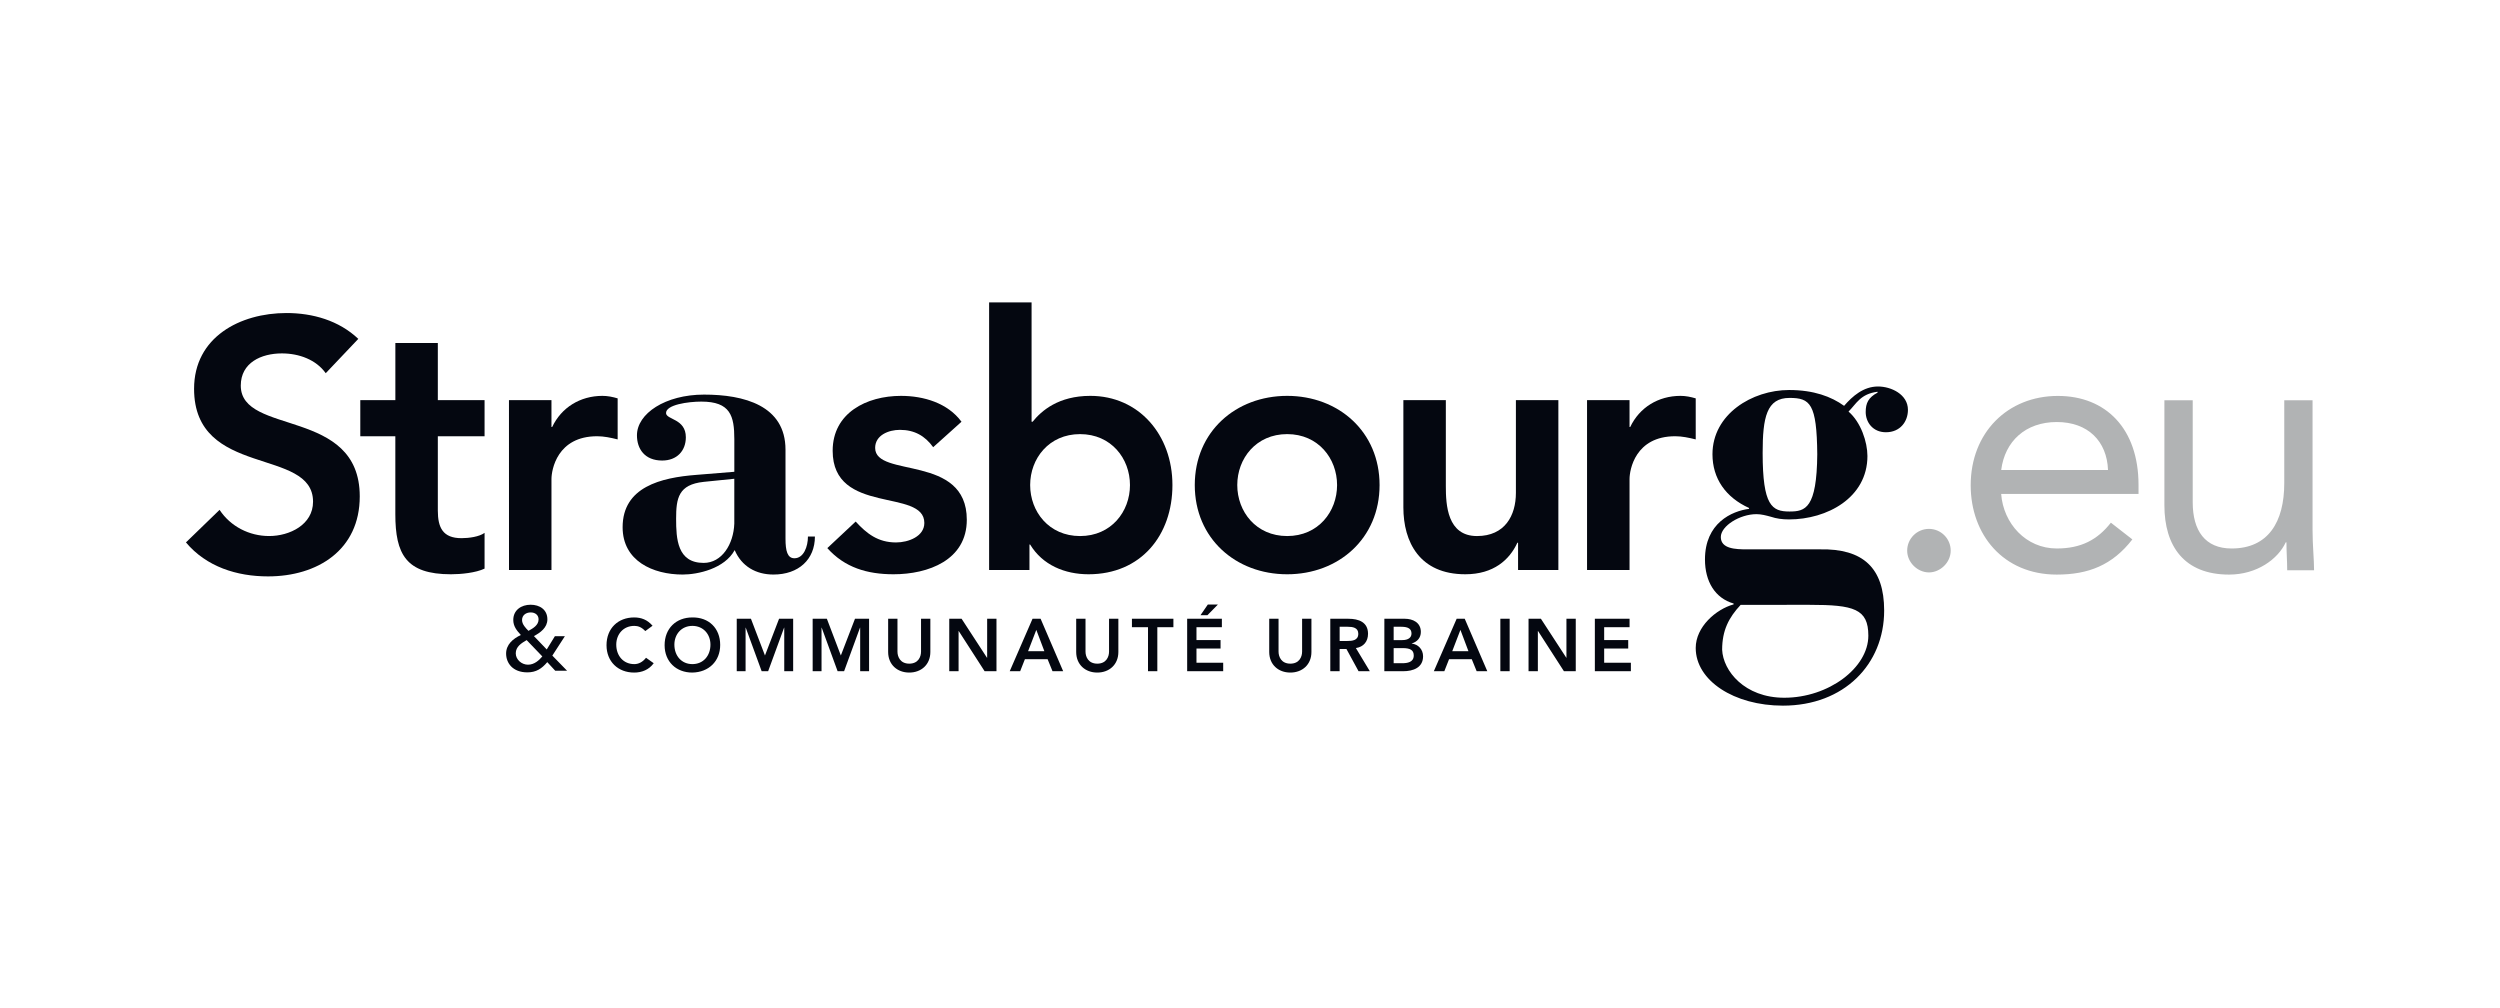 <?xml version="1.0" encoding="utf-8"?>
<!DOCTYPE svg PUBLIC "-//W3C//DTD SVG 1.1//EN" "http://www.w3.org/Graphics/SVG/1.1/DTD/svg11.dtd">
<svg version="1.1" id="Calque_1" xmlns="http://www.w3.org/2000/svg" xmlns:xlink="http://www.w3.org/1999/xlink" x="0px" y="0px"
	 width="620px" height="250px" viewBox="0 0 620 250" enable-background="new 0 0 620 250" xml:space="preserve">
<g>
	<g>
		<path fill="#040710" d="M80.783,92.554c-2.367-3.332-6.584-4.91-10.881-4.91c-5.095,0-10.188,2.28-10.188,7.987
			c0,12.465,29.505,5.354,29.505,27.477c0,13.34-10.54,19.837-22.744,19.837c-7.725,0-15.268-2.371-20.361-8.426l8.34-8.075
			c2.717,4.125,7.381,6.492,12.292,6.492c5.086,0,10.89-2.81,10.89-8.514c0-13.604-29.504-5.791-29.504-28.001
			c0-12.819,11.416-18.79,22.911-18.79c6.497,0,12.994,1.842,17.817,6.409L80.783,92.554z"/>
	</g>
	<g>
		<path fill="#040710" d="M89.353,108.188v-8.961h8.697V85.068h10.531v14.158h11.591v8.961h-11.591v18.431
			c0,4.217,1.228,6.848,5.875,6.848c1.85,0,4.393-0.351,5.716-1.315v8.865c-2.2,1.053-5.884,1.403-8.347,1.403
			c-11.152,0-13.783-4.999-13.783-14.92v-19.312H89.353z"/>
	</g>
	<g>
		<path fill="#040710" d="M126.223,99.227h10.539v6.673h0.176c2.28-4.823,6.935-7.725,12.468-7.725c1.314,0,2.551,0.263,3.771,0.622
			v10.176c-1.754-0.435-3.42-0.785-5.086-0.785c-9.925,0-11.328,8.338-11.328,10.618v22.561h-10.531L126.223,99.227L126.223,99.227z
			"/>
	</g>
	<g>
		<path fill="#040710" d="M194.806,133.638c0,2.978,0.47,4.812,2.207,4.812c2.305,0,3.357-2.887,3.357-5.39h1.729
			c0,5.676-4.034,9.427-10.284,9.427c-4.328,0-7.884-2.021-9.613-6.062c-2.504,4.616-9.137,6.062-12.891,6.062
			c-7.398,0-14.9-3.368-14.9-11.734c0-10.001,9.52-12.305,18.271-12.982l9.432-0.766v-8.083c0-5.769-0.965-9.323-8.172-9.323
			c-3.276,0-8.849,0.769-8.761,2.881c0.104,1.635,4.911,1.348,4.911,5.964c0,3.364-2.217,5.771-5.868,5.771
			c-4.337,0-6.257-2.886-6.257-6.254c0-5.385,7.031-10.097,16.637-10.097c9.917,0,20.201,2.695,20.201,13.656V133.638
			L194.806,133.638z M182.107,118.734l-7.598,0.77c-6.258,0.669-6.832,4.037-6.832,9.131c0,5.003,0.287,10.966,6.832,10.966
			c4.52,0,7.397-4.615,7.598-9.714V118.734z"/>
	</g>
	<g>
		<path fill="#040710" d="M231.428,110.906c-2.017-2.807-4.646-4.302-8.25-4.302c-2.807,0-6.14,1.32-6.14,4.477
			c0,7.554,22.729,1.403,22.729,17.825c0,10.005-9.566,13.513-18.168,13.513c-6.505,0-12.117-1.662-16.422-6.489l7.031-6.585
			c2.719,2.981,5.532,5.182,10.013,5.182c3.069,0,7.015-1.498,7.015-4.831c0-8.697-22.735-1.846-22.735-17.904
			c0-9.399,8.427-13.616,16.94-13.616c5.621,0,11.591,1.762,15.012,6.417L231.428,110.906z"/>
	</g>
	<g>
		<path fill="#040710" d="M245.3,75h10.531v29.584h0.263c2.192-2.719,6.409-6.409,14.31-6.409c12.029,0,20.359,9.662,20.359,22.122
			c0,12.468-7.812,22.122-20.807,22.122c-5.875,0-11.407-2.28-14.484-7.375h-0.168v6.322H245.3V75z M267.853,107.661
			c-7.717,0-12.373,6.055-12.373,12.636c0,6.584,4.656,12.644,12.373,12.644c7.732,0,12.381-6.06,12.381-12.644
			C280.234,113.716,275.585,107.661,267.853,107.661"/>
	</g>
	<g>
		<path fill="#040710" d="M319.217,98.175c12.73,0,22.918,8.872,22.918,22.122c0,13.257-10.188,22.122-22.918,22.122
			c-12.732,0-22.913-8.865-22.913-22.122C296.304,107.047,306.485,98.175,319.217,98.175 M319.217,132.94
			c7.732,0,12.379-6.06,12.379-12.644c0-6.581-4.654-12.636-12.379-12.636c-7.717,0-12.374,6.055-12.374,12.636
			C306.843,126.881,311.5,132.94,319.217,132.94"/>
	</g>
	<g>
		<path fill="#040710" d="M386.475,141.366h-9.996v-6.76h-0.176c-1.938,4.209-5.883,7.812-12.906,7.812
			c-11.328,0-15.361-7.988-15.361-16.594V99.227h10.531v21.333c0,4.656,0.35,12.381,7.725,12.381c6.928,0,9.652-5.091,9.652-10.711
			V99.227h10.531V141.366z"/>
	</g>
	<g>
		<path fill="#040710" d="M393.586,99.227h10.539v6.673h0.168c2.287-4.823,6.943-7.725,12.477-7.725c1.314,0,2.543,0.263,3.77,0.622
			v10.176c-1.754-0.435-3.428-0.785-5.086-0.785c-9.926,0-11.328,8.338-11.328,10.618v22.561h-10.539V99.227z"/>
	</g>
	<g>
		<path fill="#040710" d="M451.334,136.24c10.699-0.22,15.938,4.592,15.938,15.179c0,13.321-9.941,23.581-25.104,23.581
			c-12.127,0-21.629-6.219-21.629-14.302c0-5.237,5.014-9.606,9.398-10.811v-0.215c-4.592-1.315-7.104-5.46-7.104-10.921
			c0-9.061,6.666-12.006,10.932-12.556v-0.216c-5.789-2.623-9.072-7.313-9.072-13.321c0-9.933,9.828-15.936,18.996-15.936
			c6.115,0,10.482,1.634,13.648,3.926c2.072-2.399,4.807-4.799,8.41-4.799c3.277,0,7.422,1.965,7.422,5.784
			c0,2.949-1.953,5.564-5.461,5.564c-3.275,0-5.014-2.508-5.014-5.02c0-2.18,0.654-3.603,2.941-4.802v-0.225
			c-4.258,0.543-5.238,2.954-7.199,4.919c3.053,2.619,4.688,7.534,4.688,11.025c0,10.371-10.045,15.721-19.436,15.721
			c-1.746,0-3.164-0.215-4.48-0.653c-1.195-0.327-2.391-0.653-3.604-0.653c-4.152,0-8.84,2.949-8.84,5.676
			c0,2.941,3.707,3.053,6.441,3.053H451.334L451.334,136.24z M431.684,150c-2.949,3.165-4.592,6.338-4.592,11.137
			c0.225,5.238,5.572,11.902,15.402,11.902c11.018,0,20.855-7.426,20.855-15.395c0-6.664-3.611-7.645-14.533-7.645H431.684z
			 M450.682,112.659c-0.113-12.552-1.754-13.975-6.881-13.975c-5.684,0-6.664,4.8-6.664,13.651c0,13.099,2.297,14.521,6.664,14.521
			C447.732,126.857,450.568,126.084,450.682,112.659"/>
	</g>
	<g>
		<path fill="#B1B3B4" d="M510.352,98.19c-12.445,0-21.621,9.088-21.621,22.153c0,12.254,8.084,22.154,21.342,22.154
			c7.859,0,13.799-2.336,18.75-8.725l-5.326-4.149c-3.309,4.241-7.389,6.401-13.424,6.401c-7.66,0-13.242-6.219-13.783-13.528
			h34.064v-2.24C530.354,106.29,522.244,98.19,510.352,98.19 M496.297,116.565c0.9-7.127,6.035-11.902,13.783-11.902
			c7.758,0,12.445,4.775,12.707,11.902H496.297z M573.512,99.267h-7.014v20.543c0,9.639-3.971,16.216-13.066,16.216
			c-6.568,0-9.639-4.416-9.639-11.44V99.267h-7.023v26.036c0,10.181,4.951,17.195,16.039,17.195c6.93,0,12.158-3.866,14.055-8.004
			h0.176c0,2.34,0.184,4.681,0.184,6.924h6.664c0-2.786-0.375-6.114-0.375-9.988V99.267z M478.385,131.162
			c-2.982,0-5.406,2.424-5.406,5.397c0,2.966,2.615,5.401,5.406,5.401c2.781,0,5.387-2.436,5.387-5.401
			C483.781,133.586,481.35,131.162,478.385,131.162"/>
	</g>
	<g>
		<g>
			<path fill="#040710" d="M161.833,155.182c-1.291-1.49-2.798-2.057-4.561-2.057c-4.001,0-6.855,2.719-6.855,6.884
				c0,4.065,2.854,6.788,6.855,6.788c1.914,0,3.676-0.701,4.848-2.319l-1.905-1.355c-0.86,1.1-1.874,1.578-2.918,1.578
				c-2.687,0-4.464-2.057-4.464-4.831c0-2.595,1.777-4.651,4.464-4.651c0.901,0,1.778,0.275,2.734,1.288L161.833,155.182z
				 M164.824,160.009c0,4.065,2.861,6.788,6.863,6.788c4.058-0.072,6.92-2.798,6.92-6.855c0-4.17-2.862-6.889-6.92-6.816
				C167.685,153.125,164.824,155.844,164.824,160.009 M167.247,159.869c0-2.595,1.778-4.651,4.464-4.651
				c2.695,0,4.48,2.057,4.48,4.651c0,2.774-1.785,4.831-4.48,4.831C169.025,164.7,167.247,162.644,167.247,159.869 M182.705,166.462
				h2.199V155.66h0.04l3.947,10.802h1.609l3.954-10.802h0.04v10.802h2.209v-13.01h-3.493l-3.498,9.111l-3.477-9.111h-3.523v13.01
				H182.705z M201.542,166.462h2.199V155.66h0.04l3.946,10.802h1.61l3.946-10.802h0.04v10.802h2.208v-13.01h-3.492l-3.508,9.111
				l-3.467-9.111h-3.523V166.462z M230.728,153.452h-2.312v8.154c0,1.288-0.693,2.981-2.918,2.981s-2.926-1.693-2.926-2.981v-8.154
				h-2.312v8.235c0,3.141,2.265,5.109,5.237,5.109c2.966,0,5.23-1.969,5.23-5.109V153.452L230.728,153.452z M235.416,166.462h2.311
				v-9.973h0.033l6.425,9.973h2.941v-13.01h-2.312v9.67l-0.041,0.031h0.041l-0.041-0.031l-6.297-9.67h-3.061V166.462z
				 M250.41,166.462H253l1.172-2.974h5.637l1.212,2.974h2.646l-5.596-13.01h-2.002L250.41,166.462z M254.962,161.504l2.041-5.294
				l2,5.294H254.962z M277.355,153.452h-2.312v8.154c0,1.288-0.693,2.981-2.918,2.981c-2.216,0-2.917-1.693-2.917-2.981v-8.154
				h-2.312v8.235c0,3.141,2.256,5.109,5.229,5.109s5.229-1.969,5.229-5.109V153.452z M284.705,166.462h2.312v-10.913h3.986v-2.097
				h-10.284v2.097h3.985V166.462z M297.724,152.566h1.721l2.592-2.643h-2.496L297.724,152.566z M294.416,166.462h8.936v-2.097
				h-6.625v-3.523h5.972v-2.097h-5.972v-3.196h6.299v-2.097h-8.609V166.462z"/>
		</g>
		<g>
			<g>
				<path fill="#040710" d="M325.234,153.452h-2.312v8.154c0,1.288-0.693,2.981-2.916,2.981c-2.225,0-2.926-1.693-2.926-2.981
					v-8.154h-2.312v8.235c0,3.141,2.264,5.109,5.238,5.109c2.973,0,5.229-1.969,5.229-5.109V153.452L325.234,153.452z
					 M329.914,166.462h2.312v-5.517h1.689l3.006,5.517h2.797l-3.459-5.747c1.938-0.28,3.014-1.658,3.014-3.532
					c0-2.917-2.352-3.73-4.848-3.73h-4.512V166.462L329.914,166.462z M332.234,158.965v-3.527h1.992
					c1.195,0,2.631,0.183,2.631,1.729c0,1.69-1.523,1.799-2.83,1.799H332.234z M343.314,166.462h4.68
					c2.465,0,4.928-0.881,4.928-3.706c0-1.675-1.182-2.963-2.807-3.149v-0.032c1.34-0.406,2.256-1.379,2.256-2.851
					c0-2.366-2.025-3.271-3.979-3.271h-5.07L343.314,166.462L343.314,166.462z M345.627,155.438h1.914
					c1.746,0,2.51,0.557,2.51,1.674c0,0.977-0.764,1.634-2.303,1.634h-2.121V155.438z M345.627,160.73h2.225
					c1.873,0,2.758,0.475,2.758,1.833c0,1.715-1.658,1.914-2.846,1.914h-2.137V160.73L345.627,160.73z M355.592,166.462h2.6
					l1.172-2.974H365l1.211,2.974h2.639l-5.596-13.01h-2.002L355.592,166.462z M360.152,161.504l2.033-5.294l1.992,5.294H360.152z
					 M372.086,166.462h2.311v-13.01h-2.311V166.462z M379.078,166.462h2.311v-9.973h0.039l6.426,9.973h2.934v-13.01h-2.311v9.67
					l-0.033,0.031h0.033l-0.033-0.031l-6.297-9.67h-3.068V166.462z M395.523,166.462h8.936v-2.097h-6.625v-3.523h5.965v-2.097
					h-5.965v-3.196h6.299v-2.097h-8.609V166.462z"/>
			</g>
			<g>
				<g>
					<path fill="#040710" d="M136.978,162.588l3.116-4.819h-2.479l-2.024,3.297l-3.181-3.32c1.609-0.842,3.34-2.108,3.34-4.142
						c0-2.424-1.914-3.631-4.161-3.631c-2.304,0-4.297,1.318-4.297,3.774c0,1.57,0.86,2.631,1.881,3.73
						c-1.953,0.925-3.659,2.364-3.659,4.607c0,2.344,1.635,4.664,5.27,4.664c2.161,0,3.572-0.908,4.936-2.543l1.977,2.137h2.934
						L136.978,162.588z M133.566,153.604c0,1.459-1.388,2.231-2.504,2.846c-0.701-0.705-1.594-1.618-1.594-2.678
						c0-1.212,0.98-1.891,2.145-1.891C132.744,151.881,133.566,152.543,133.566,153.604 M134.498,162.795
						c-0.845,0.996-2,2.049-3.57,2.049c-1.547,0-3.021-1.252-3.021-2.822c0-1.658,1.41-2.523,2.701-3.276L134.498,162.795z"/>
				</g>
			</g>
		</g>
	</g>
</g>
</svg>
